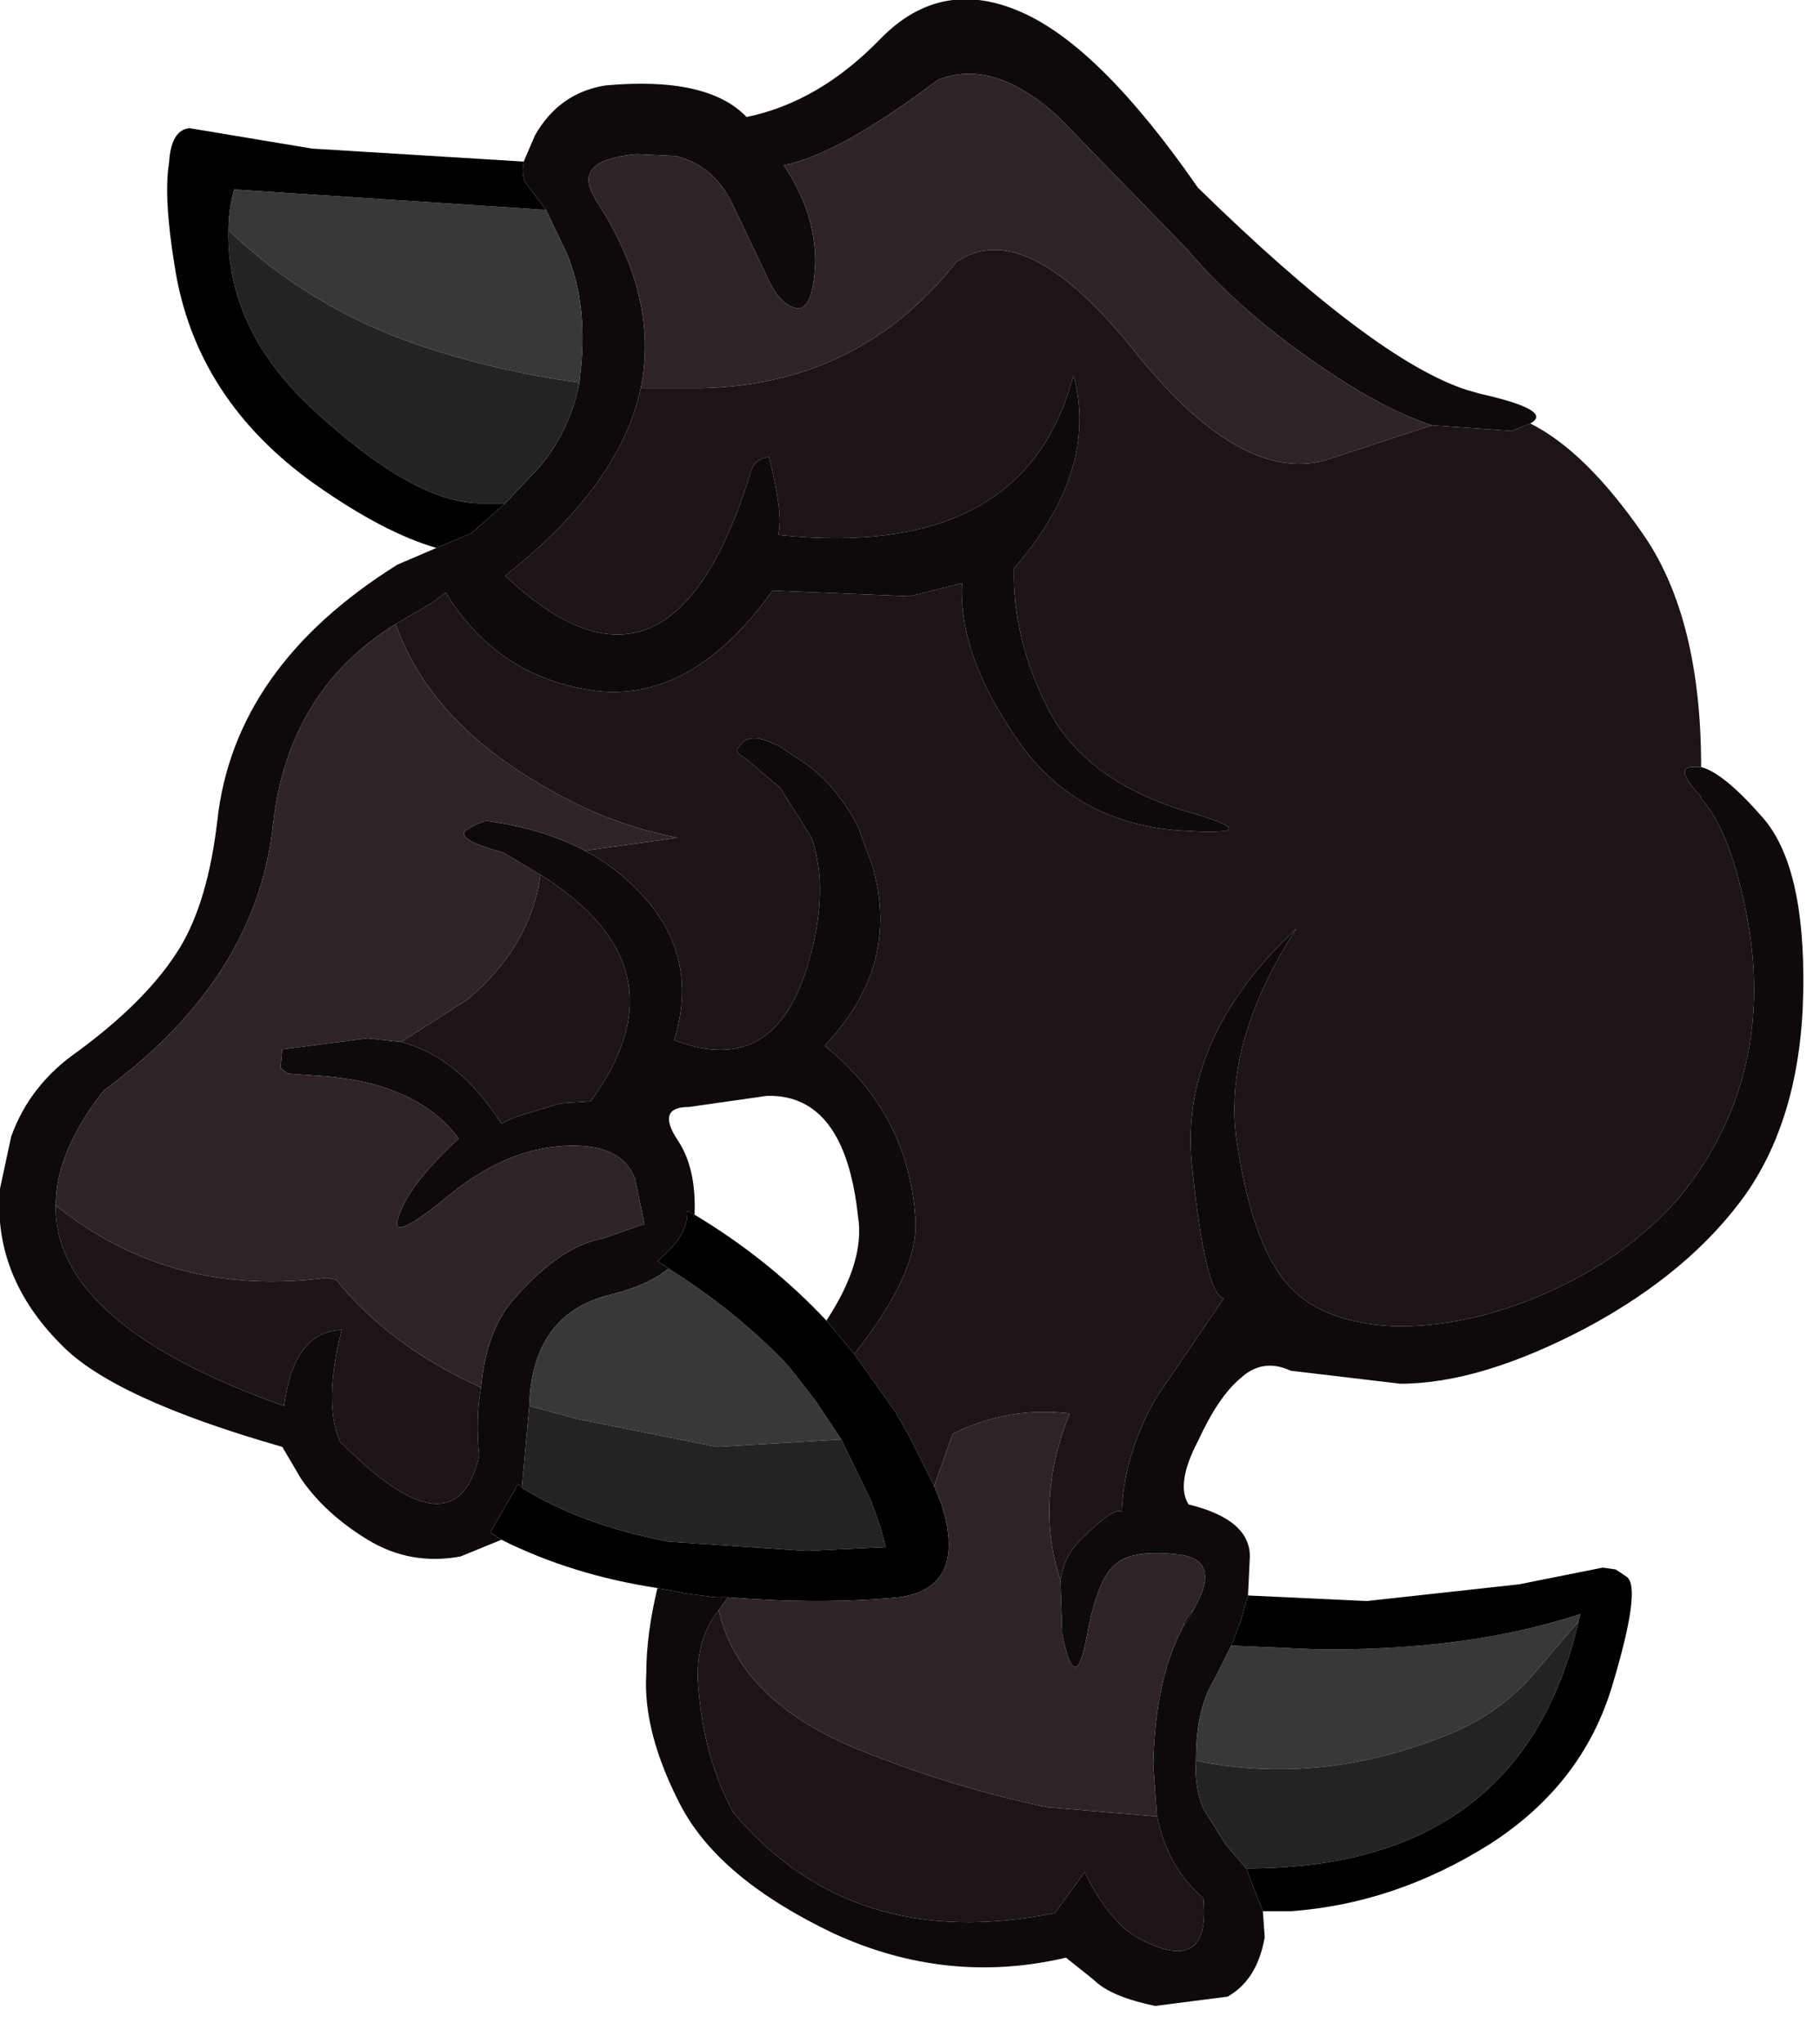 <?xml version="1.0" encoding="utf-8"?>
<svg version="1.1" id="Layer_1"
xmlns="http://www.w3.org/2000/svg"
xmlns:xlink="http://www.w3.org/1999/xlink"
xmlns:author="http://www.sothink.com"
width="49px" height="55px"
xml:space="preserve">
<g id="703" transform="matrix(1, 0, 0, 1, 0, 0)">
<path style="fill:#0E0A0B;fill-opacity:1" d="M47.45,22Q48.6 23.3 48.55 26.65Q48.5 30 47 32.15Q45.5 34.25 42.7 35.75Q39.85 37.25 37.7 37.25L34.75 36.9Q34 36.55 33.4 37.1Q32.8 37.6 32.25 38.8Q31.65 39.95 32 40.5Q33.65 40.9 33.65 41.9L33.6 42.95L33.4 43.65L33.15 44.3L32.7 45.2Q32.2 46 32.2 47.35L32.2 47.4Q32.15 48.1 32.4 48.7L33 49.65L33.55 50.3L34 51.45L34.05 52.15Q33.85 53.3 33.05 53.75L31.1 54Q29.9 53.75 29.45 53.3L28.7 52.7Q25.5 53.45 22.45 52.05Q19.4 50.6 18.35 48.65Q17.3 46.65 17.4 45.05Q17.4 44 17.7 42.75L18.5 42.9L19.25 43L19.6 43L19.35 43.35Q18.7 44.15 18.8 45.4Q18.95 47.35 19.75 48.8Q22.95 52.6 28.4 51.5L29.2 50.4Q29.9 51.8 30.7 52.2Q32.6 53.2 32.4 51.1Q31.45 50.3 31.15 48.9L31.05 47.5Q31.1 45.2 31.85 43.8L32.05 43.5L32.15 43.3Q32.9 42 31.75 41.85Q30.5 41.7 30.05 42.1Q29.55 42.45 29.25 44.1Q28.95 45.7 28.6 44L28.55 42.55Q28.65 41.85 29.15 41.4Q30 40.55 30.2 40.7Q30.25 39.55 30.7 38.5Q30.95 37.85 31.35 37.3L32.95 34.95Q32.45 34.85 32.1 31.45Q31.7 28 34.9 25Q32.9 28.1 33.3 30.75Q33.7 33.4 34.6 34.5Q35.5 35.6 37.5 35.7Q39.5 35.75 41.65 34.8Q43.8 33.85 45.2 32.25Q46.55 30.6 47 28.65Q47.45 26.7 47 24.5Q46.55 22.3 45.8 21.5L45.8 21.45Q45 20.6 45.65 20.65L45.8 20.65Q46.4 20.8 47.45 22M13.95,39.95L13.2 41.25L13.5 41.45L12.4 41.9Q11.05 42.15 9.9 41.45Q8.75 40.75 8.1 39.8L7.6 38.95Q3.05 37.65 1.65 36.2Q-0.2 34.35 0 32L0.3 30.6Q0.8 29.2 2.1 28.3Q4 26.9 4.85 25.5Q5.6 24.25 5.85 22.1Q6.3 17.95 10.7 15.2L11.75 14.75L12.7 14.35L13.6 13.55L14.5 12.6Q15.35 11.6 15.6 10.3L15.65 9.8Q15.8 8.1 15.25 6.8L14.7 5.65L14.25 5.05Q14 4.8 14.1 4.35L14.4 3.65Q15.05 2.5 16.3 2.3Q19.05 2.05 20.1 3.15Q22.05 2.75 23.7 1.05Q25.35 -0.65 27.55 0.35Q29.65 1.3 32.25 5.05Q37 9.7 39.5 10.5L39.85 10.6Q41.85 11.05 41.2 11.4L40.7 11.6L38.55 11.45Q37.5 11.1 36.3 10.35Q33.6 8.65 31.95 6.7L28.5 3.15Q26.75 1.55 25.25 2.15Q22.6 4.15 21.1 4.45Q21.95 5.7 21.95 7.05Q21.9 8.35 21.45 8.3Q21 8.2 20.7 7.55L19.7 5.45Q19.2 4.45 18.2 4.2L17.15 4.15Q15.4 4.3 16 5.3L16.05 5.4Q17.75 8 17.25 10.45Q16.7 13.05 13.6 15.5Q18.05 19.7 20.2 12.75Q20.3 12.35 20.7 12.3Q21.1 13.85 20.95 14.4Q27.6 15.1 28.9 10.1Q29.6 12.65 27.3 15.3Q27.25 17.15 28.2 19.05Q29.15 20.95 31.8 21.8Q34.45 22.55 31.65 22.35Q28.85 22.1 27.35 19.85Q25.8 17.6 25.9 15.7L24.5 16.05L20.8 15.9Q18.65 18.9 16.05 18.6Q13.4 18.25 12 15.95L11.6 16.25L10.65 16.8Q7.75 18.6 7.35 22.2Q6.9 26.35 2.8 29.35Q1.5 31 1.5 32.45Q1.45 35.65 7.65 37.85Q7.9 35.85 9.2 35.8Q8.7 37.75 9.15 38.8Q12.25 41.95 12.9 39.2Q12.8 38.15 12.95 37.35Q13.1 35.75 13.9 34.9Q15.1 33.55 16.2 33.35L17.35 32.95L17.1 31.75Q16.75 30.75 15.15 30.85Q13.55 30.95 12 32.25Q10.4 33.55 10.75 32.7Q11.05 31.85 12.35 30.65Q11.2 29.1 8.45 28.95L7.75 28.9L7.55 28.75L7.6 28.25L9.9 27.95L10.8 28.05Q12.35 28.45 13.5 30.25Q13.75 30.1 14.1 30L15.1 29.7L15.9 29.65Q18.55 26.05 14.55 23.55L13.55 22.95Q12.25 22.6 12.55 22.35Q12.85 22.15 13.1 22.1Q14.6 22.3 15.75 22.9Q16.6 23.35 17.25 24.05Q18.85 25.75 18.15 28Q21 29.1 21.85 25.6Q22.3 23.85 21.85 22.55L21 21.2L20.05 20.4Q19.75 20.25 19.9 20.1Q20.15 19.65 21 20.1L21.75 20.6Q22.55 21.2 23.1 22.25L23.5 23.35Q24.25 26 22.2 28.15Q24.5 30 24.65 32.9Q24.7 34.3 23 36.45L22.25 35.55Q23.3 33.95 23.1 32.75Q22.75 29.45 20.65 29.5L18.55 29.8Q17.65 29.8 18.25 30.7Q18.75 31.45 18.7 32.7L18.5 32.6Q18.55 33.25 17.7 33.95L18 34.15Q17.45 34.6 16.45 34.85Q14.35 35.35 14.25 37.8L14.25 37.85L14.05 40.05L13.95 39.95" />
<path style="fill:#1C1417;fill-opacity:1" d="M28.8,38.05Q27.15 37.85 25.65 38.6L25.15 40L24.5 38.7L24.1 38L23 36.45Q24.7 34.3 24.65 32.9Q24.5 30 22.2 28.15Q24.25 26 23.5 23.35L23.1 22.25Q22.55 21.2 21.75 20.6L21 20.1Q20.15 19.65 19.9 20.1Q19.75 20.25 20.05 20.4L21 21.2L21.85 22.55Q22.3 23.85 21.85 25.6Q21 29.1 18.15 28Q18.85 25.75 17.25 24.05Q16.6 23.35 15.75 22.9L18.25 22.55Q16.4 22.2 14.7 21.2Q11.6 19.45 10.65 16.8L11.6 16.25L12 15.95Q13.4 18.25 16.05 18.6Q18.65 18.9 20.8 15.9L24.5 16.05L25.9 15.7Q25.8 17.6 27.35 19.85Q28.85 22.1 31.65 22.35Q34.45 22.55 31.8 21.8Q29.15 20.95 28.2 19.05Q27.25 17.15 27.3 15.3Q29.6 12.65 28.9 10.1Q27.6 15.1 20.95 14.4Q21.1 13.85 20.7 12.3Q20.3 12.35 20.2 12.75Q18.05 19.7 13.6 15.5Q16.7 13.05 17.25 10.45L18.9 10.45Q23.15 10.35 25.75 7.05Q27.6 5.8 30.5 9.4Q33.35 13 35.65 12.4L38.55 11.45L40.7 11.6L41.2 11.4Q42.7 12.15 44.25 14.4Q45.8 16.65 45.8 20.65L45.65 20.65Q45 20.6 45.8 21.45L45.8 21.5Q46.55 22.3 47 24.5Q47.45 26.7 47 28.65Q46.55 30.6 45.2 32.25Q43.8 33.85 41.65 34.8Q39.5 35.75 37.5 35.7Q35.5 35.6 34.6 34.5Q33.7 33.4 33.3 30.75Q32.9 28.1 34.9 25Q31.7 28 32.1 31.45Q32.45 34.85 32.95 34.95L31.35 37.3Q30.95 37.85 30.7 38.5Q30.25 39.55 30.2 40.7Q30 40.55 29.15 41.4Q28.65 41.85 28.55 42.55Q27.85 40.4 28.8 38.05M23,47.05Q25.55 48.1 28.2 48.65L31.15 48.9Q31.45 50.3 32.4 51.1Q32.6 53.2 30.7 52.2Q29.9 51.8 29.2 50.4L28.4 51.5Q22.95 52.6 19.75 48.8Q18.95 47.35 18.8 45.4Q18.7 44.15 19.35 43.35Q19.9 45.75 23 47.05M12.9,39.2Q12.25 41.95 9.15 38.8Q8.7 37.75 9.2 35.8Q7.9 35.85 7.65 37.85Q1.45 35.65 1.5 32.45Q4.6 34.95 8.8 34.4L9.05 34.45Q10.5 36.25 12.95 37.35Q12.8 38.15 12.9 39.2M10.8,28.05L12.6 26.9Q14.3 25.45 14.55 23.55Q18.55 26.05 15.9 29.65L15.1 29.7L14.1 30Q13.75 30.1 13.5 30.25Q12.35 28.45 10.8 28.05" />
<path style="fill:#383838;fill-opacity:1" d="M35.45,44.4Q39.5 44.45 42.55 43.45L42.5 43.65L41.3 45.05Q40.4 46.1 39.1 46.65Q35.6 48.1 32.2 47.4L32.2 47.35Q32.2 46 32.7 45.2L33.15 44.3L35.45 44.4M11.15,9.25Q8.3 8.25 6.15 6.2Q6.15 5.65 6.3 5.1L14.7 5.65L15.25 6.8Q15.8 8.1 15.65 9.8L15.6 10.3Q13.35 10 11.15 9.25M21.25,36.8L21.95 37.7L22.65 38.75L19.3 38.95L15.55 38.2L14.25 37.85L14.25 37.8Q14.35 35.35 16.45 34.85Q17.45 34.6 18 34.15Q19.9 35.35 21.25 36.8" />
<path style="fill:#232323;fill-opacity:1" d="M33.55,50.3L33 49.65L32.4 48.7Q32.15 48.1 32.2 47.4Q35.6 48.1 39.1 46.65Q40.4 46.1 41.3 45.05L42.5 43.65Q40.95 50.3 33.55 50.3M15.6,10.3Q15.35 11.6 14.5 12.6L13.6 13.55L12.95 13.55Q11.15 13.55 8.4 11Q6.1 8.85 6.15 6.2Q8.3 8.25 11.15 9.25Q13.35 10 15.6 10.3M23.45,40.4L23.7 41.1L23.85 41.65L21.7 41.75L18 41.5Q15.65 41.05 14.05 40.05L14.25 37.85L15.55 38.2L19.3 38.95L22.65 38.75L23.45 40.4" />
<path style="fill:#000000;fill-opacity:1" d="M19.6,43L19.25 43L18.5 42.9L17.7 42.75Q15.4 42.4 13.5 41.45L13.2 41.25L13.95 39.95L14.05 40.05Q15.65 41.05 18 41.5L21.7 41.75L23.85 41.65L23.7 41.1L23.45 40.4L22.65 38.75L21.95 37.7L21.25 36.8Q19.9 35.35 18 34.15L17.7 33.95Q18.55 33.25 18.5 32.6L18.7 32.7Q20.7 33.9 22.25 35.55L23 36.45L24.1 38L24.5 38.7L25.15 40L25.35 40.5Q26.05 42.75 24.2 43Q22.1 43.2 19.6 43M31.9,43.65L32.15 43.3L32.05 43.5L31.85 43.8L31.9 43.65M42.5,43.65L42.55 43.45Q39.5 44.45 35.45 44.4L33.15 44.3L33.4 43.65L33.6 42.95L36.8 43.1L40.9 42.65L43.15 42.2L43.5 42.25L43.8 42.45Q44.2 42.75 43.4 45.4Q42.6 48.05 40.1 49.65Q37.55 51.25 34.75 51.45L34 51.45L33.55 50.3Q40.95 50.3 42.5 43.65M6.3,5.1Q6.15 5.65 6.15 6.2Q6.1 8.85 8.4 11Q11.15 13.55 12.95 13.55L13.6 13.55L12.7 14.35L11.75 14.75Q10.35 14.35 8.5 13.05Q5.25 10.75 4.7 7.15Q4.4 5.3 4.55 4.4Q4.6 3.5 5.1 3.45L8.4 4L14.1 4.35Q14 4.8 14.25 5.05L14.7 5.65L6.3 5.1" />
<path style="fill:#2E2427;fill-opacity:1" d="M16.05,5.4L16 5.3Q15.4 4.3 17.15 4.15L18.2 4.2Q19.2 4.45 19.7 5.45L20.7 7.55Q21 8.2 21.45 8.3Q21.9 8.35 21.95 7.05Q21.95 5.7 21.1 4.45Q22.6 4.15 25.25 2.15Q26.75 1.55 28.5 3.15L31.95 6.7Q33.6 8.65 36.3 10.35Q37.5 11.1 38.55 11.45L35.65 12.4Q33.35 13 30.5 9.4Q27.6 5.8 25.75 7.05Q23.15 10.35 18.9 10.45L17.25 10.45Q17.75 8 16.05 5.4M12.6,26.9L10.8 28.05L9.9 27.95L7.6 28.25L7.55 28.75L7.75 28.9L8.45 28.95Q11.2 29.1 12.35 30.65Q11.05 31.85 10.75 32.7Q10.4 33.55 12 32.25Q13.55 30.95 15.15 30.85Q16.75 30.75 17.1 31.75L17.35 32.95L16.2 33.35Q15.1 33.55 13.9 34.9Q13.1 35.75 12.95 37.35Q10.5 36.25 9.05 34.45L8.8 34.4Q4.6 34.95 1.5 32.45Q1.5 31 2.8 29.35Q6.9 26.35 7.35 22.2Q7.75 18.6 10.65 16.8Q11.6 19.45 14.7 21.2Q16.4 22.2 18.25 22.55L15.75 22.9Q14.6 22.3 13.1 22.1Q12.85 22.15 12.55 22.35Q12.25 22.6 13.55 22.95L14.55 23.55Q14.3 25.45 12.6 26.9M31.85,43.8Q31.1 45.2 31.05 47.5L31.15 48.9L28.2 48.65Q25.55 48.1 23 47.05Q19.9 45.75 19.35 43.35L19.6 43Q22.1 43.2 24.2 43Q26.05 42.75 25.35 40.5L25.15 40L25.65 38.6Q27.15 37.85 28.8 38.05Q27.85 40.4 28.55 42.55L28.6 44Q28.95 45.7 29.25 44.1Q29.55 42.45 30.05 42.1Q30.5 41.7 31.75 41.85Q32.9 42 32.15 43.3L31.9 43.65L31.85 43.8" />
</g>
</svg>
